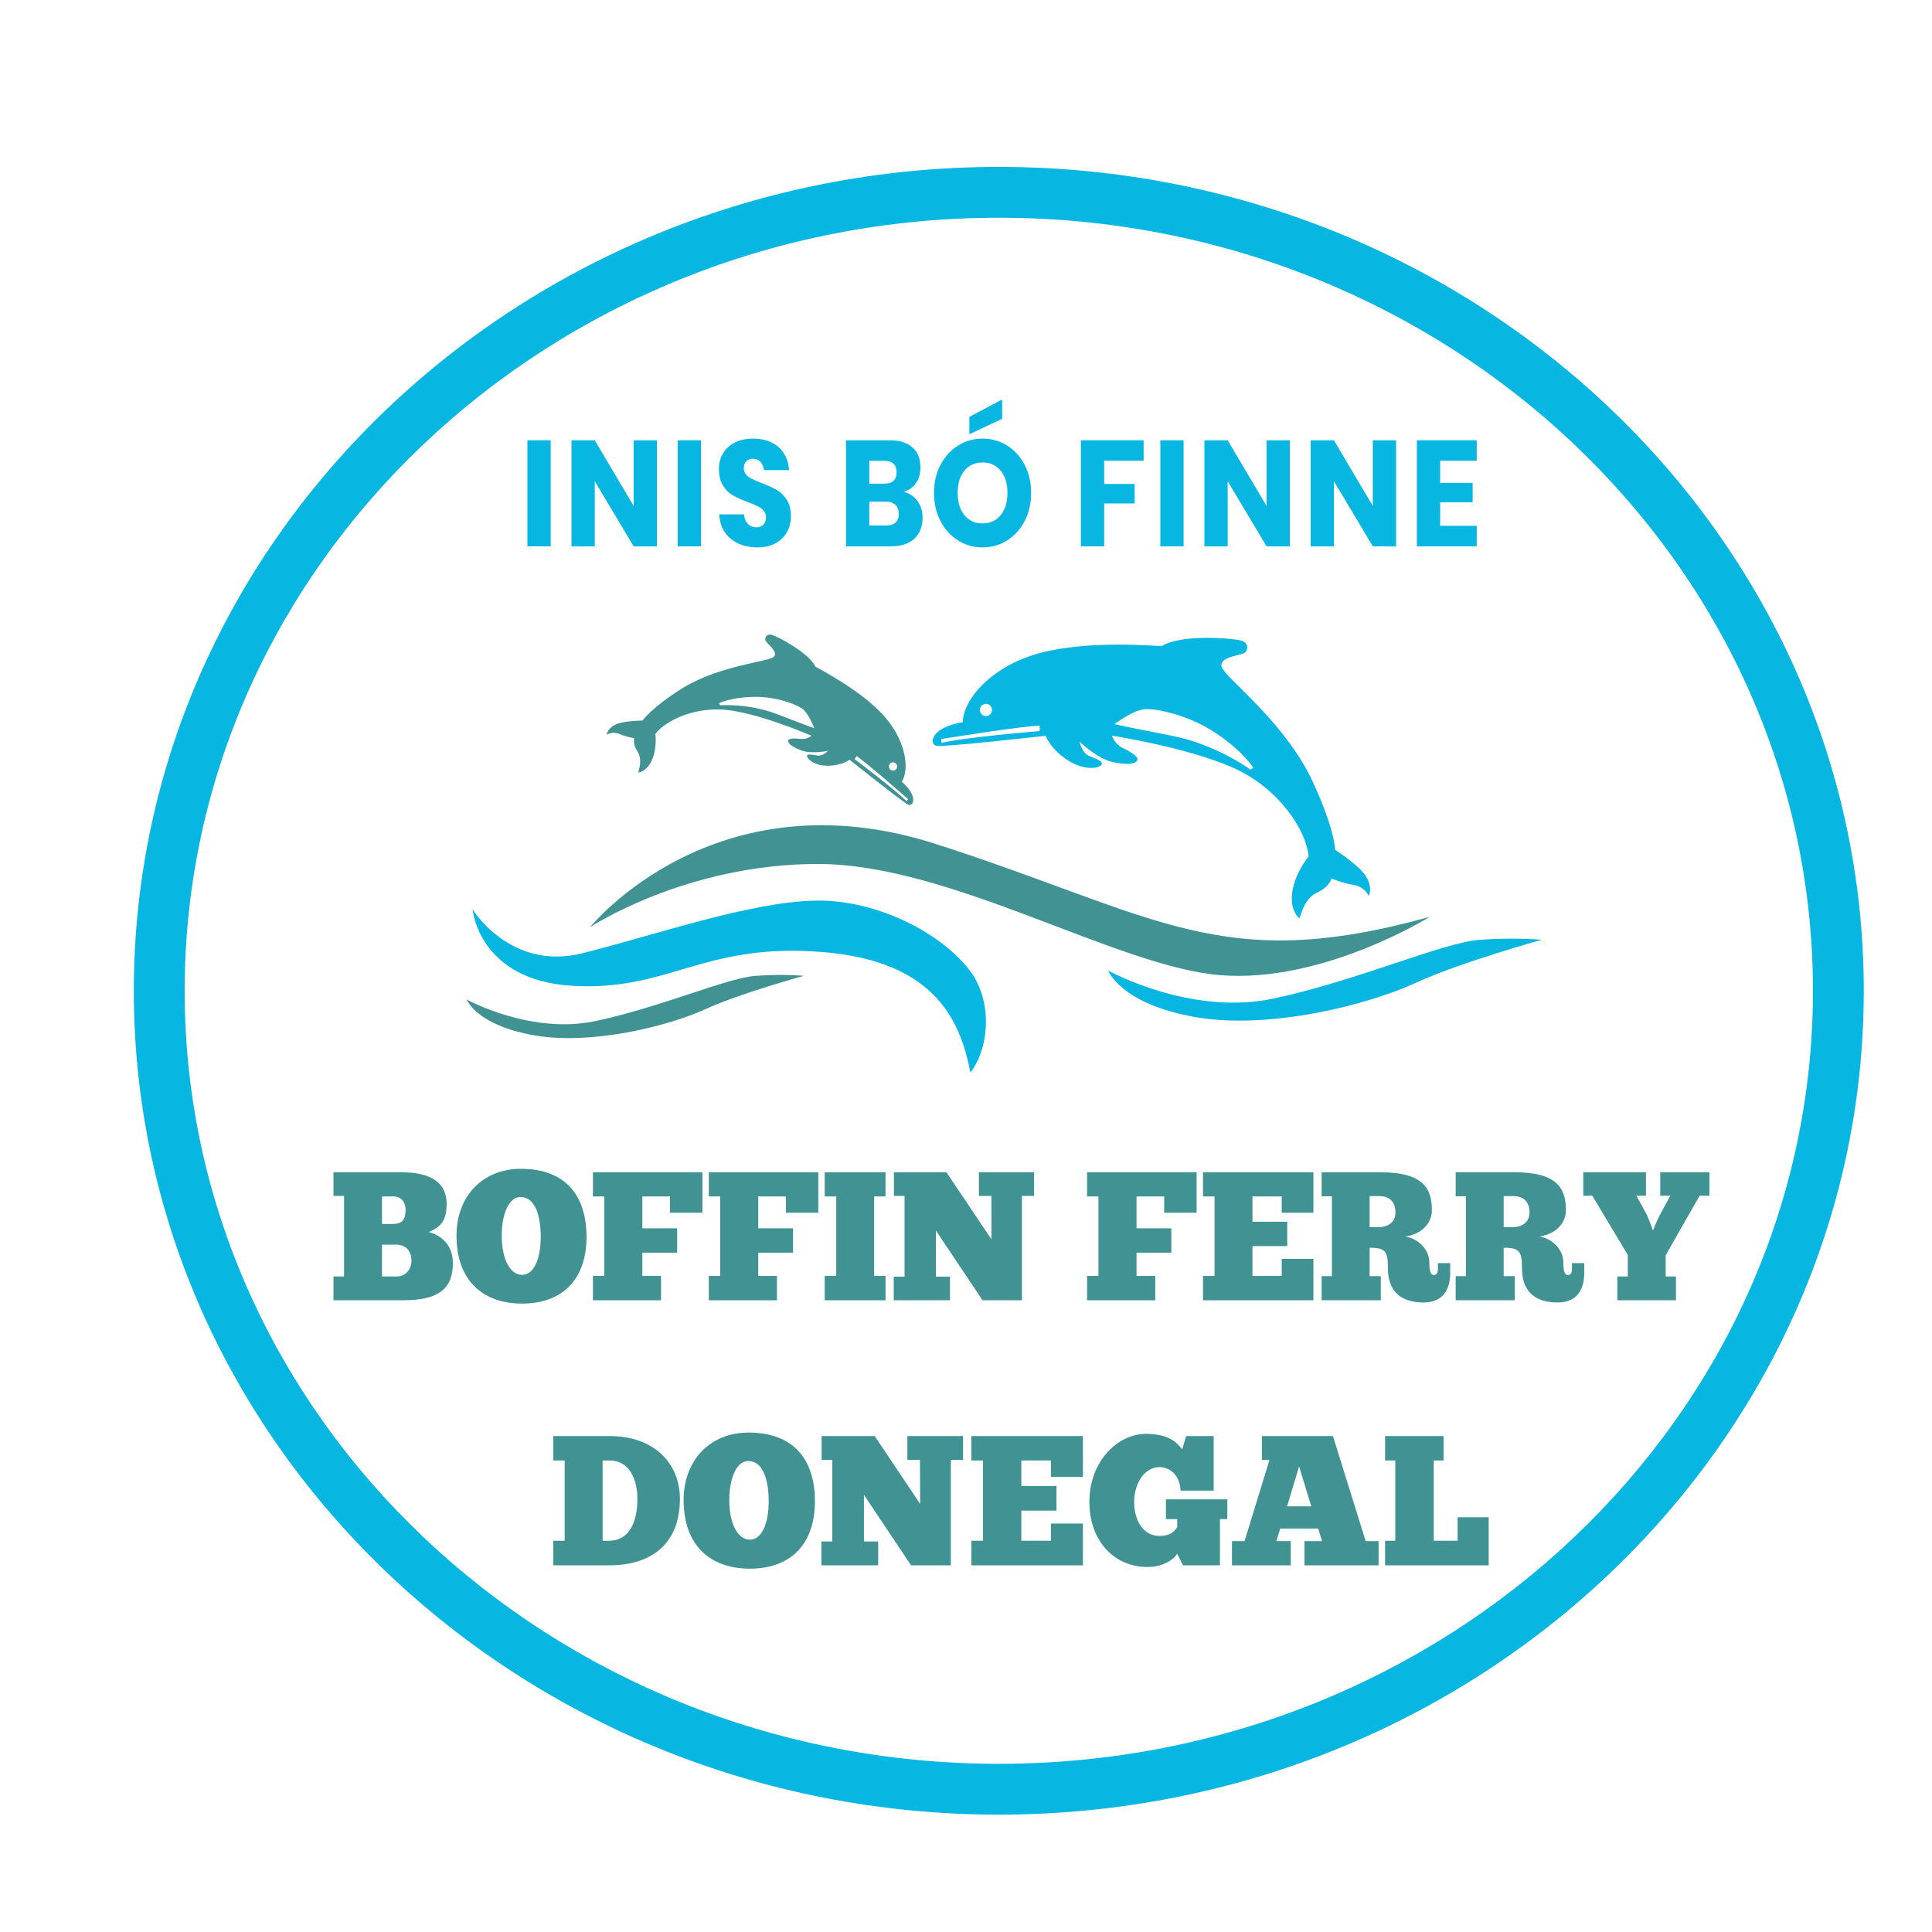 <?xml version="1.0" encoding="UTF-8"?>
<svg xmlns="http://www.w3.org/2000/svg" xmlns:xlink="http://www.w3.org/1999/xlink" width="269" height="269" viewBox="0 0 269 269">
<path fill-rule="nonzero" fill="rgb(25.49%, 57.648%, 57.648%)" fill-opacity="1" d="M 59.688 171.535 C 61.598 170.77 62.184 169.723 62.184 167.582 C 62.184 164.805 60.172 163.223 55.938 163.223 L 46.43 163.223 L 46.43 166.512 L 47.906 166.512 L 47.906 177.73 L 46.43 177.73 L 46.43 181.043 L 56.117 181.043 C 61.039 181.043 63.055 179.465 63.055 175.867 C 63.055 173.395 61.523 172.043 59.688 171.535 Z M 53.184 166.586 L 54.793 166.586 C 55.762 166.586 56.473 167.277 56.473 168.449 C 56.473 169.672 56.09 170.414 54.742 170.414 L 53.184 170.414 Z M 55.227 177.73 L 53.184 177.73 L 53.184 173.293 L 55.148 173.293 C 56.551 173.293 57.289 174.238 57.289 175.535 C 57.289 176.914 56.297 177.73 55.227 177.73 "/>
<path fill-rule="nonzero" fill="rgb(25.49%, 57.648%, 57.648%)" fill-opacity="1" d="M 81.664 172.223 C 81.664 166.484 78.758 162.738 72.508 162.738 C 67.23 162.738 63.559 166.535 63.559 172.043 C 63.559 178.418 67.359 181.504 72.688 181.504 C 78.449 181.504 81.664 177.984 81.664 172.223 Z M 72.688 177.5 C 71.055 177.5 69.859 175.383 69.859 172.043 C 69.859 168.883 70.93 166.637 72.484 166.664 C 74.449 166.664 75.289 169.137 75.289 172.223 C 75.289 175.383 74.293 177.5 72.688 177.5 "/>
<path fill-rule="nonzero" fill="rgb(25.49%, 57.648%, 57.648%)" fill-opacity="1" d="M 97.801 168.855 L 97.801 163.223 L 82.555 163.223 L 82.555 166.586 L 84.133 166.586 L 84.133 177.652 L 82.555 177.652 L 82.555 181.043 L 92.039 181.043 L 92.039 177.652 L 89.438 177.652 L 89.438 174.414 L 94.281 174.414 L 94.281 171.023 L 89.438 171.023 L 89.438 166.586 L 93.289 166.586 L 93.289 168.855 Z M 97.801 168.855 "/>
<path fill-rule="nonzero" fill="rgb(25.49%, 57.648%, 57.648%)" fill-opacity="1" d="M 98.691 166.586 L 100.273 166.586 L 100.273 177.652 L 98.691 177.652 L 98.691 181.043 L 108.176 181.043 L 108.176 177.652 L 105.574 177.652 L 105.574 174.414 L 110.418 174.414 L 110.418 171.023 L 105.574 171.023 L 105.574 166.586 L 109.426 166.586 L 109.426 168.855 L 113.938 168.855 L 113.938 163.223 L 98.691 163.223 Z M 98.691 166.586 "/>
<path fill-rule="nonzero" fill="rgb(25.49%, 57.648%, 57.648%)" fill-opacity="1" d="M 123.293 166.586 L 123.293 163.223 L 114.828 163.223 L 114.828 166.586 L 116.434 166.586 L 116.434 177.652 L 114.828 177.652 L 114.828 181.043 L 123.293 181.043 L 123.293 177.652 L 121.711 177.652 L 121.711 166.586 Z M 123.293 166.586 "/>
<path fill-rule="nonzero" fill="rgb(25.49%, 57.648%, 57.648%)" fill-opacity="1" d="M 136.805 181.043 L 142.289 181.043 L 142.289 166.512 L 143.973 166.512 L 143.973 163.223 L 136.297 163.223 L 136.297 166.512 L 138.031 166.512 L 138.055 172.578 L 131.781 163.223 L 124.465 163.223 L 124.465 166.512 L 125.945 166.512 L 125.945 177.754 L 124.441 177.754 L 124.441 181.043 L 132.266 181.043 L 132.266 177.754 L 130.305 177.754 L 130.305 171.328 Z M 136.805 181.043 "/>
<path fill-rule="nonzero" fill="rgb(25.49%, 57.648%, 57.648%)" fill-opacity="1" d="M 160.848 177.652 L 158.246 177.652 L 158.246 174.414 L 163.09 174.414 L 163.09 171.023 L 158.246 171.023 L 158.246 166.586 L 162.098 166.586 L 162.098 168.855 L 166.609 168.855 L 166.609 163.223 L 151.359 163.223 L 151.359 166.586 L 152.941 166.586 L 152.941 177.652 L 151.359 177.652 L 151.359 181.043 L 160.848 181.043 Z M 160.848 177.652 "/>
<path fill-rule="nonzero" fill="rgb(25.49%, 57.648%, 57.648%)" fill-opacity="1" d="M 182.871 168.855 L 182.871 163.223 L 167.5 163.223 L 167.5 166.586 L 169.105 166.586 L 169.105 177.652 L 167.5 177.652 L 167.5 181.043 L 182.871 181.043 L 182.871 175.281 L 178.461 175.281 L 178.461 177.652 L 174.383 177.652 L 174.383 173.496 L 179.227 173.496 L 179.227 170.105 L 174.383 170.105 L 174.383 166.586 L 178.461 166.586 L 178.461 168.855 Z M 182.871 168.855 "/>
<path fill-rule="nonzero" fill="rgb(25.49%, 57.648%, 57.648%)" fill-opacity="1" d="M 193.246 176.609 C 193.246 179.59 194.855 181.352 198.195 181.352 C 201.023 181.352 201.918 179.387 201.918 177.27 L 201.918 175.867 L 200.207 175.867 L 200.207 176.711 C 200.207 177.219 200.004 177.527 199.621 177.527 C 199.164 177.527 199.012 176.891 199.012 175.793 C 199.012 173.957 197.43 172.426 195.668 172.172 C 197.785 171.867 199.367 170.465 199.367 168.473 C 199.367 165.566 198.219 163.223 192.305 163.223 L 184.02 163.223 L 184.02 166.562 L 185.445 166.562 L 185.445 177.68 L 184.02 177.68 L 184.02 181.043 L 192.254 181.043 L 192.254 177.68 L 190.699 177.68 L 190.699 173.727 C 192.969 173.727 193.246 174.289 193.246 176.609 Z M 190.699 166.535 L 191.973 166.535 C 193.453 166.535 194.293 167.301 194.293 168.805 C 194.293 170.156 193.324 170.871 191.844 170.871 L 190.699 170.871 Z M 190.699 166.535 "/>
<path fill-rule="nonzero" fill="rgb(25.49%, 57.648%, 57.648%)" fill-opacity="1" d="M 218.871 176.711 C 218.871 177.219 218.668 177.527 218.285 177.527 C 217.824 177.527 217.672 176.891 217.672 175.793 C 217.672 173.957 216.09 172.426 214.332 172.172 C 216.449 171.867 218.031 170.465 218.031 168.473 C 218.031 165.566 216.883 163.223 210.965 163.223 L 202.68 163.223 L 202.68 166.562 L 204.109 166.562 L 204.109 177.68 L 202.68 177.68 L 202.68 181.043 L 210.914 181.043 L 210.914 177.68 L 209.359 177.68 L 209.359 173.727 C 211.629 173.727 211.91 174.289 211.91 176.609 C 211.91 179.59 213.516 181.352 216.855 181.352 C 219.688 181.352 220.578 179.387 220.578 177.27 L 220.578 175.867 L 218.871 175.867 Z M 210.508 170.871 L 209.359 170.871 L 209.359 166.535 L 210.637 166.535 C 212.113 166.535 212.957 167.301 212.957 168.805 C 212.957 170.156 211.984 170.871 210.508 170.871 "/>
<path fill-rule="nonzero" fill="rgb(25.49%, 57.648%, 57.648%)" fill-opacity="1" d="M 231.16 163.223 L 231.16 166.484 L 232.562 166.484 L 231.16 169.062 C 230.879 169.672 230.316 170.742 230.215 171.254 L 230.113 171.254 C 230.012 170.82 229.477 169.672 229.324 169.188 L 227.844 166.484 L 229.172 166.484 L 229.172 163.223 L 220.449 163.223 L 220.449 166.484 L 221.699 166.484 L 226.645 174.723 L 226.645 177.73 L 225.191 177.73 L 225.191 181.043 L 233.352 181.043 L 233.352 177.73 L 231.922 177.73 L 231.922 174.773 L 236.641 166.484 L 238.016 166.484 L 238.016 163.223 Z M 231.16 163.223 "/>
<path fill-rule="nonzero" fill="rgb(25.49%, 57.648%, 57.648%)" fill-opacity="1" d="M 84.883 199.949 L 77.031 199.949 L 77.031 203.348 L 78.625 203.348 L 78.625 214.523 L 77.031 214.523 L 77.031 217.949 L 84.781 217.949 C 91.113 217.949 94.668 214.574 94.668 208.703 C 94.668 203.785 91.113 199.949 84.883 199.949 Z M 84.883 214.523 L 83.906 214.523 L 83.906 203.348 L 84.883 203.348 C 87.613 203.348 88.746 205.949 88.746 208.703 C 88.746 211.922 87.613 214.473 84.883 214.523 "/>
<path fill-rule="nonzero" fill="rgb(25.49%, 57.648%, 57.648%)" fill-opacity="1" d="M 104.223 199.461 C 98.891 199.461 95.184 203.297 95.184 208.859 C 95.184 215.297 99.02 218.414 104.402 218.414 C 110.223 218.414 113.465 214.859 113.465 209.039 C 113.465 203.246 110.531 199.461 104.223 199.461 Z M 104.402 214.371 C 102.754 214.371 101.543 212.23 101.543 208.859 C 101.543 205.668 102.625 203.398 104.195 203.426 C 106.18 203.426 107.027 205.926 107.027 209.039 C 107.027 212.23 106.023 214.371 104.402 214.371 "/>
<path fill-rule="nonzero" fill="rgb(25.49%, 57.648%, 57.648%)" fill-opacity="1" d="M 126.34 203.273 L 128.09 203.273 L 128.117 209.398 L 121.785 199.949 L 114.395 199.949 L 114.395 203.273 L 115.887 203.273 L 115.887 214.629 L 114.367 214.629 L 114.367 217.949 L 122.273 217.949 L 122.273 214.629 L 120.289 214.629 L 120.289 208.137 L 126.855 217.949 L 132.391 217.949 L 132.391 203.273 L 134.09 203.273 L 134.09 199.949 L 126.34 199.949 Z M 126.34 203.273 "/>
<path fill-rule="nonzero" fill="rgb(25.49%, 57.648%, 57.648%)" fill-opacity="1" d="M 135.25 203.348 L 136.871 203.348 L 136.871 214.523 L 135.25 214.523 L 135.25 217.949 L 150.777 217.949 L 150.777 212.129 L 146.324 212.129 L 146.324 214.523 L 142.203 214.523 L 142.203 210.328 L 147.094 210.328 L 147.094 206.902 L 142.203 206.902 L 142.203 203.348 L 146.324 203.348 L 146.324 205.641 L 150.777 205.641 L 150.777 199.949 L 135.25 199.949 Z M 135.25 203.348 "/>
<path fill-rule="nonzero" fill="rgb(25.49%, 57.648%, 57.648%)" fill-opacity="1" d="M 162.34 211.512 L 163.91 211.512 L 163.91 212.594 C 163.523 213.262 162.906 213.855 161.438 213.855 C 159.199 213.855 157.91 211.742 157.91 209.117 C 157.91 206.543 159.352 204.277 161.438 204.277 C 162.957 204.277 164.297 205.461 164.375 207.547 L 168.984 207.547 L 168.984 199.949 L 165.148 199.949 L 164.605 201.805 C 164.195 201.391 163.316 199.641 159.586 199.641 C 155.566 199.641 151.68 203.504 151.68 209.117 C 151.68 214.68 155.258 218.18 159.766 218.18 C 161.746 218.18 163.344 217.277 163.91 216.328 L 164.707 217.949 L 169.859 217.949 L 169.859 211.512 L 170.887 211.512 L 170.887 208.758 L 162.34 208.758 Z M 162.34 211.512 "/>
<path fill-rule="nonzero" fill="rgb(25.49%, 57.648%, 57.648%)" fill-opacity="1" d="M 185.59 199.949 L 175.703 199.949 L 175.703 203.273 L 176.758 203.273 L 173.281 214.574 L 171.531 214.574 L 171.531 217.949 L 179.719 217.949 L 179.719 214.574 L 177.711 214.574 L 178.254 212.824 L 183.531 212.824 L 184.07 214.574 L 181.625 214.574 L 181.625 217.949 L 191.949 217.949 L 191.949 214.574 L 190.148 214.574 Z M 179.207 209.734 L 180.879 204.172 L 182.578 209.734 Z M 179.207 209.734 "/>
<path fill-rule="nonzero" fill="rgb(25.49%, 57.648%, 57.648%)" fill-opacity="1" d="M 202.949 214.523 L 199.625 214.523 L 199.625 203.348 L 200.992 203.348 L 200.992 199.949 L 192.852 199.949 L 192.852 203.348 L 194.27 203.348 L 194.27 214.523 L 192.852 214.523 L 192.852 217.949 L 207.273 217.949 L 207.273 211.254 L 202.949 211.254 Z M 202.949 214.523 "/>
<path fill-rule="nonzero" fill="rgb(25.49%, 57.648%, 57.648%)" fill-opacity="1" d="M 169.906 135.777 C 184.242 136.926 199.059 127.656 199.059 127.656 C 169.906 135.777 161.207 127.465 130.336 117.523 C 99.465 107.582 82.164 129.09 82.164 129.09 C 82.164 129.09 95.449 120.293 113.895 120.293 C 132.344 120.293 155.566 134.633 169.906 135.777 "/>
<path fill-rule="nonzero" fill="rgb(25.49%, 57.648%, 57.648%)" fill-opacity="1" d="M 74.395 144.156 C 82.492 145.57 93.227 142.793 98.172 140.531 C 103.113 138.273 111.918 135.871 111.918 135.871 C 111.918 135.871 109.141 135.59 105.184 135.871 C 101.23 136.152 91.84 140.297 82.848 142.18 C 73.855 144.062 64.98 139.168 64.98 139.168 C 64.98 139.168 66.297 142.746 74.395 144.156 "/>
<path fill-rule="nonzero" fill="rgb(25.49%, 57.648%, 57.648%)" fill-opacity="1" d="M 86.289 102.207 C 87.301 102.645 88.332 102.777 88.332 102.777 C 88.332 102.777 88.016 103.465 88.777 104.656 C 89.539 105.852 88.84 107.414 88.879 107.578 C 90.852 107.133 91.484 104.363 91.254 102.188 C 92.711 100.246 97.027 98.223 101.77 98.918 C 106.512 99.617 113.004 102.445 113.004 102.445 C 113.004 102.445 112.316 102.984 111.523 102.883 C 110.727 102.785 109.793 102.766 109.746 103.109 C 109.703 103.453 110.109 103.938 111.57 104.484 C 113.027 105.031 115.289 104.539 115.289 104.539 C 115.289 104.539 114.566 105.316 113.84 105.199 C 113.109 105.086 112.422 104.906 112.375 105.25 C 112.332 105.594 113.285 106.621 115.266 106.613 C 117.25 106.602 118.285 105.777 118.285 105.777 C 118.285 105.777 125.84 111.816 126.488 112.055 C 127.141 112.293 127.918 110.926 125.566 108.848 C 126.711 106.992 126.082 102.914 122.898 99.48 C 119.711 96.047 114.348 93.297 113.535 92.816 C 112.578 90.844 108.227 88.617 107.527 88.41 C 106.832 88.199 106.527 88.633 106.559 89.082 C 106.59 89.531 108.523 90.777 107.715 91.469 C 106.906 92.16 100.434 92.594 95.172 95.719 C 90.621 98.57 89.473 100.324 89.473 100.324 C 89.473 100.324 86.727 100.34 85.613 100.922 C 84.496 101.508 84.484 102.301 84.484 102.301 C 84.484 102.301 85.277 101.77 86.289 102.207 Z M 123.855 106.41 C 124.027 106.141 124.383 106.062 124.652 106.23 C 124.918 106.402 125 106.754 124.832 107.023 C 124.66 107.289 124.305 107.371 124.035 107.203 C 123.77 107.031 123.688 106.68 123.855 106.41 Z M 119.148 105.453 L 119.266 105.27 C 120.645 106.168 126.441 111.273 126.441 111.273 C 126.441 111.273 126.441 111.273 126.227 111.566 C 124.688 109.969 118.992 105.699 118.992 105.699 Z M 104.801 97.027 C 107.926 96.934 110.883 98.051 111.754 98.715 C 112.625 99.375 113.379 101.395 113.379 101.395 C 113.379 101.395 112.273 101.016 108.25 99.453 C 104.227 97.891 100.254 98.195 100.254 98.195 L 100.117 97.91 C 100.117 97.91 101.68 97.117 104.801 97.027 "/>
<path fill-rule="nonzero" fill="rgb(2.745%, 71.373%, 88.235%)" fill-opacity="1" d="M 76.676 61.301 L 73.438 61.301 L 73.438 76.07 L 76.676 76.07 Z M 76.676 61.301 "/>
<path fill-rule="nonzero" fill="rgb(2.745%, 71.373%, 88.235%)" fill-opacity="1" d="M 82.812 67.004 L 88.23 76.07 L 91.469 76.07 L 91.469 61.301 L 88.23 61.301 L 88.23 70.453 L 82.812 61.301 L 79.574 61.301 L 79.574 76.07 L 82.812 76.07 Z M 82.812 67.004 "/>
<path fill-rule="nonzero" fill="rgb(2.745%, 71.373%, 88.235%)" fill-opacity="1" d="M 97.602 61.301 L 94.363 61.301 L 94.363 76.07 L 97.602 76.07 Z M 97.602 61.301 "/>
<path fill-rule="nonzero" fill="rgb(2.745%, 71.373%, 88.235%)" fill-opacity="1" d="M 102.062 68.98 C 102.598 69.277 103.289 69.59 104.137 69.91 C 104.715 70.133 105.172 70.324 105.5 70.484 C 105.828 70.645 106.102 70.848 106.324 71.098 C 106.543 71.352 106.656 71.664 106.656 72.039 C 106.656 72.457 106.535 72.793 106.297 73.043 C 106.055 73.293 105.727 73.418 105.309 73.418 C 104.832 73.418 104.438 73.258 104.129 72.938 C 103.816 72.617 103.637 72.18 103.586 71.621 L 100.141 71.621 C 100.227 73.07 100.758 74.199 101.73 75.004 C 102.703 75.812 103.941 76.219 105.441 76.219 C 106.441 76.219 107.289 76.023 107.992 75.633 C 108.691 75.242 109.223 74.723 109.582 74.066 C 109.941 73.41 110.121 72.695 110.121 71.914 C 110.121 70.953 109.926 70.172 109.535 69.574 C 109.141 68.977 108.676 68.52 108.133 68.207 C 107.59 67.895 106.887 67.574 106.031 67.254 C 105.438 67.02 104.98 66.824 104.668 66.672 C 104.352 66.516 104.09 66.32 103.879 66.074 C 103.672 65.832 103.566 65.535 103.566 65.188 C 103.566 64.754 103.684 64.43 103.918 64.207 C 104.152 63.984 104.457 63.871 104.836 63.871 C 105.277 63.871 105.629 64.016 105.887 64.301 C 106.145 64.586 106.309 64.973 106.371 65.457 L 109.875 65.457 C 109.762 64.094 109.266 63.023 108.387 62.242 C 107.512 61.461 106.328 61.07 104.836 61.07 C 103.914 61.07 103.098 61.242 102.383 61.582 C 101.672 61.926 101.113 62.414 100.707 63.059 C 100.305 63.695 100.102 64.457 100.102 65.332 C 100.102 66.281 100.293 67.051 100.68 67.641 C 101.066 68.234 101.523 68.68 102.062 68.98 "/>
<path fill-rule="nonzero" fill="rgb(2.745%, 71.373%, 88.235%)" fill-opacity="1" d="M 127.309 75.004 C 128.07 74.297 128.453 73.309 128.453 72.039 C 128.453 71.176 128.219 70.418 127.746 69.762 C 127.27 69.109 126.629 68.676 125.82 68.469 C 126.516 68.285 127.078 67.898 127.508 67.309 C 127.938 66.715 128.152 65.973 128.152 65.082 C 128.152 63.871 127.777 62.938 127.035 62.285 C 126.289 61.629 125.234 61.301 123.871 61.301 L 117.793 61.301 L 117.793 76.07 L 124.023 76.07 C 125.449 76.07 126.543 75.715 127.309 75.004 Z M 121.031 64.164 L 123.113 64.164 C 124.262 64.164 124.836 64.691 124.836 65.75 C 124.836 66.809 124.273 67.34 123.152 67.34 L 121.031 67.34 Z M 121.031 73.168 L 121.031 69.848 L 123.32 69.848 C 123.902 69.848 124.352 69.996 124.668 70.293 C 124.98 70.594 125.141 71.008 125.141 71.539 C 125.141 72.625 124.539 73.168 123.34 73.168 Z M 121.031 73.168 "/>
<path fill-rule="nonzero" fill="rgb(2.745%, 71.373%, 88.235%)" fill-opacity="1" d="M 139.531 55.621 L 134.969 58.043 L 134.969 60.465 L 139.531 58.312 Z M 139.531 55.621 "/>
<path fill-rule="nonzero" fill="rgb(2.745%, 71.373%, 88.235%)" fill-opacity="1" d="M 133.387 75.246 C 134.418 75.895 135.555 76.219 136.805 76.219 C 138.055 76.219 139.195 75.895 140.223 75.246 C 141.254 74.598 142.066 73.695 142.668 72.539 C 143.266 71.387 143.566 70.082 143.566 68.633 C 143.566 67.188 143.27 65.887 142.676 64.738 C 142.082 63.59 141.273 62.691 140.242 62.043 C 139.215 61.395 138.07 61.07 136.805 61.07 C 135.555 61.07 134.418 61.395 133.387 62.043 C 132.359 62.691 131.543 63.59 130.945 64.738 C 130.344 65.887 130.047 67.188 130.047 68.633 C 130.047 70.082 130.344 71.387 130.945 72.539 C 131.543 73.695 132.359 74.598 133.387 75.246 Z M 134.277 65.531 C 134.902 64.773 135.746 64.395 136.805 64.395 C 137.867 64.395 138.711 64.777 139.336 65.543 C 139.957 66.309 140.273 67.34 140.273 68.633 C 140.273 69.93 139.957 70.961 139.324 71.727 C 138.695 72.492 137.855 72.875 136.805 72.875 C 135.746 72.875 134.902 72.492 134.277 71.727 C 133.652 70.961 133.34 69.93 133.34 68.633 C 133.34 67.324 133.652 66.293 134.277 65.531 "/>
<path fill-rule="nonzero" fill="rgb(2.745%, 71.373%, 88.235%)" fill-opacity="1" d="M 153.738 70.098 L 157.98 70.098 L 157.98 67.383 L 153.738 67.383 L 153.738 64.145 L 159.23 64.145 L 159.23 61.301 L 150.5 61.301 L 150.5 76.07 L 153.738 76.07 Z M 153.738 70.098 "/>
<path fill-rule="nonzero" fill="rgb(2.745%, 71.373%, 88.235%)" fill-opacity="1" d="M 164.797 61.301 L 161.559 61.301 L 161.559 76.07 L 164.797 76.07 Z M 164.797 61.301 "/>
<path fill-rule="nonzero" fill="rgb(2.745%, 71.373%, 88.235%)" fill-opacity="1" d="M 170.934 67.004 L 176.352 76.07 L 179.59 76.07 L 179.59 61.301 L 176.352 61.301 L 176.352 70.453 L 170.934 61.301 L 167.695 61.301 L 167.695 76.07 L 170.934 76.07 Z M 170.934 67.004 "/>
<path fill-rule="nonzero" fill="rgb(2.745%, 71.373%, 88.235%)" fill-opacity="1" d="M 185.727 67.004 L 191.145 76.07 L 194.379 76.07 L 194.379 61.301 L 191.145 61.301 L 191.145 70.453 L 185.727 61.301 L 182.488 61.301 L 182.488 76.07 L 185.727 76.07 Z M 185.727 67.004 "/>
<path fill-rule="nonzero" fill="rgb(2.745%, 71.373%, 88.235%)" fill-opacity="1" d="M 205.609 73.211 L 200.516 73.211 L 200.516 69.93 L 205.043 69.93 L 205.043 67.234 L 200.516 67.234 L 200.516 64.145 L 205.609 64.145 L 205.609 61.301 L 197.277 61.301 L 197.277 76.07 L 205.609 76.07 Z M 205.609 73.211 "/>
<path fill-rule="nonzero" fill="rgb(2.745%, 71.373%, 88.235%)" fill-opacity="1" d="M 113.441 125.395 C 104.262 125.605 90.984 130.266 81.027 132.738 C 71.07 135.211 65.797 126.617 65.797 126.617 C 65.797 126.617 66.621 136.48 79.688 137.258 C 92.75 138.035 97.625 131.609 113.02 132.457 C 129.895 133.305 133.641 141.777 135.121 149.332 C 137.523 146.227 138.23 140.363 135.617 135.988 C 132.156 130.551 122.621 125.184 113.441 125.395 "/>
<path fill-rule="nonzero" fill="rgb(2.745%, 71.373%, 88.235%)" fill-opacity="1" d="M 206.008 130.852 C 200.922 131.219 188.84 136.598 177.273 139.043 C 165.703 141.488 154.289 135.129 154.289 135.129 C 154.289 135.129 155.984 139.773 166.402 141.609 C 176.816 143.441 190.625 139.836 196.984 136.902 C 203.344 133.969 214.668 130.852 214.668 130.852 C 214.668 130.852 211.094 130.484 206.008 130.852 "/>
<path fill-rule="nonzero" fill="rgb(2.745%, 71.373%, 88.235%)" fill-opacity="1" d="M 151.598 105.227 C 150.598 104.797 150.312 103.258 150.312 103.258 C 150.312 103.258 152.746 105.656 155 106.121 C 157.254 106.586 158.148 106.301 158.363 105.836 C 158.578 105.371 157.398 104.652 156.324 104.152 C 155.25 103.652 154.82 102.434 154.82 102.434 C 154.82 102.434 165.164 104.012 171.641 106.871 C 178.117 109.734 181.91 115.676 182.199 119.254 C 180.191 121.797 178.797 125.77 180.91 127.879 C 181.09 127.699 181.445 125.195 183.344 124.301 C 185.238 123.406 185.383 122.297 185.383 122.297 C 185.383 122.297 186.777 122.941 188.387 123.191 C 190 123.441 190.57 124.73 190.57 124.73 C 190.57 124.73 191.18 123.73 190.25 122.117 C 189.32 120.508 185.895 118.324 185.895 118.324 C 185.895 118.324 185.848 115.223 182.41 108.066 C 178.309 100 170.566 94.359 170.102 92.855 C 169.637 91.352 173.035 91.316 173.43 90.781 C 173.824 90.242 173.789 89.457 172.75 89.172 C 171.711 88.883 164.52 88.238 161.762 89.957 C 160.367 89.922 151.492 89.133 144.801 90.922 C 138.109 92.715 134.102 97.328 134.062 100.551 C 129.484 101.301 129.375 103.629 130.379 103.844 C 131.379 104.059 145.586 102.445 145.586 102.445 C 145.586 102.445 146.23 104.297 148.699 105.871 C 151.168 107.445 153.172 106.91 153.387 106.445 C 153.602 105.977 152.602 105.656 151.598 105.227 Z M 159.328 98.75 C 160.941 98.605 165.52 99.535 169.352 102.113 C 173.18 104.691 174.504 106.91 174.504 106.91 L 174.109 107.16 C 174.109 107.16 169.387 103.652 163.121 102.434 C 156.859 101.219 155.18 100.824 155.18 100.824 C 155.18 100.824 157.719 98.891 159.328 98.75 Z M 137.277 97.996 C 137.746 97.996 138.125 98.379 138.125 98.848 C 138.125 99.316 137.746 99.699 137.277 99.699 C 136.805 99.699 136.426 99.316 136.426 98.848 C 136.426 98.379 136.805 97.996 137.277 97.996 Z M 144.766 101.363 L 144.766 101.789 C 144.766 101.789 134.277 102.648 131.094 103.438 C 131.059 102.902 131.059 102.902 131.059 102.902 C 131.059 102.902 142.332 101.074 144.766 101.039 Z M 144.766 101.363 "/>
<path fill-rule="nonzero" fill="rgb(2.745%, 71.373%, 88.235%)" fill-opacity="1" d="M 139.066 23.238 C 72.66 23.238 18.633 74.695 18.633 137.949 C 18.633 201.199 72.66 252.66 139.066 252.66 C 205.477 252.66 259.5 201.199 259.5 137.949 C 259.5 74.695 205.477 23.238 139.066 23.238 Z M 139.066 245.582 C 76.562 245.582 25.711 197.297 25.711 137.949 C 25.711 78.598 76.562 30.316 139.066 30.316 C 201.574 30.316 252.426 78.598 252.426 137.949 C 252.426 197.297 201.574 245.582 139.066 245.582 "/>
</svg>
